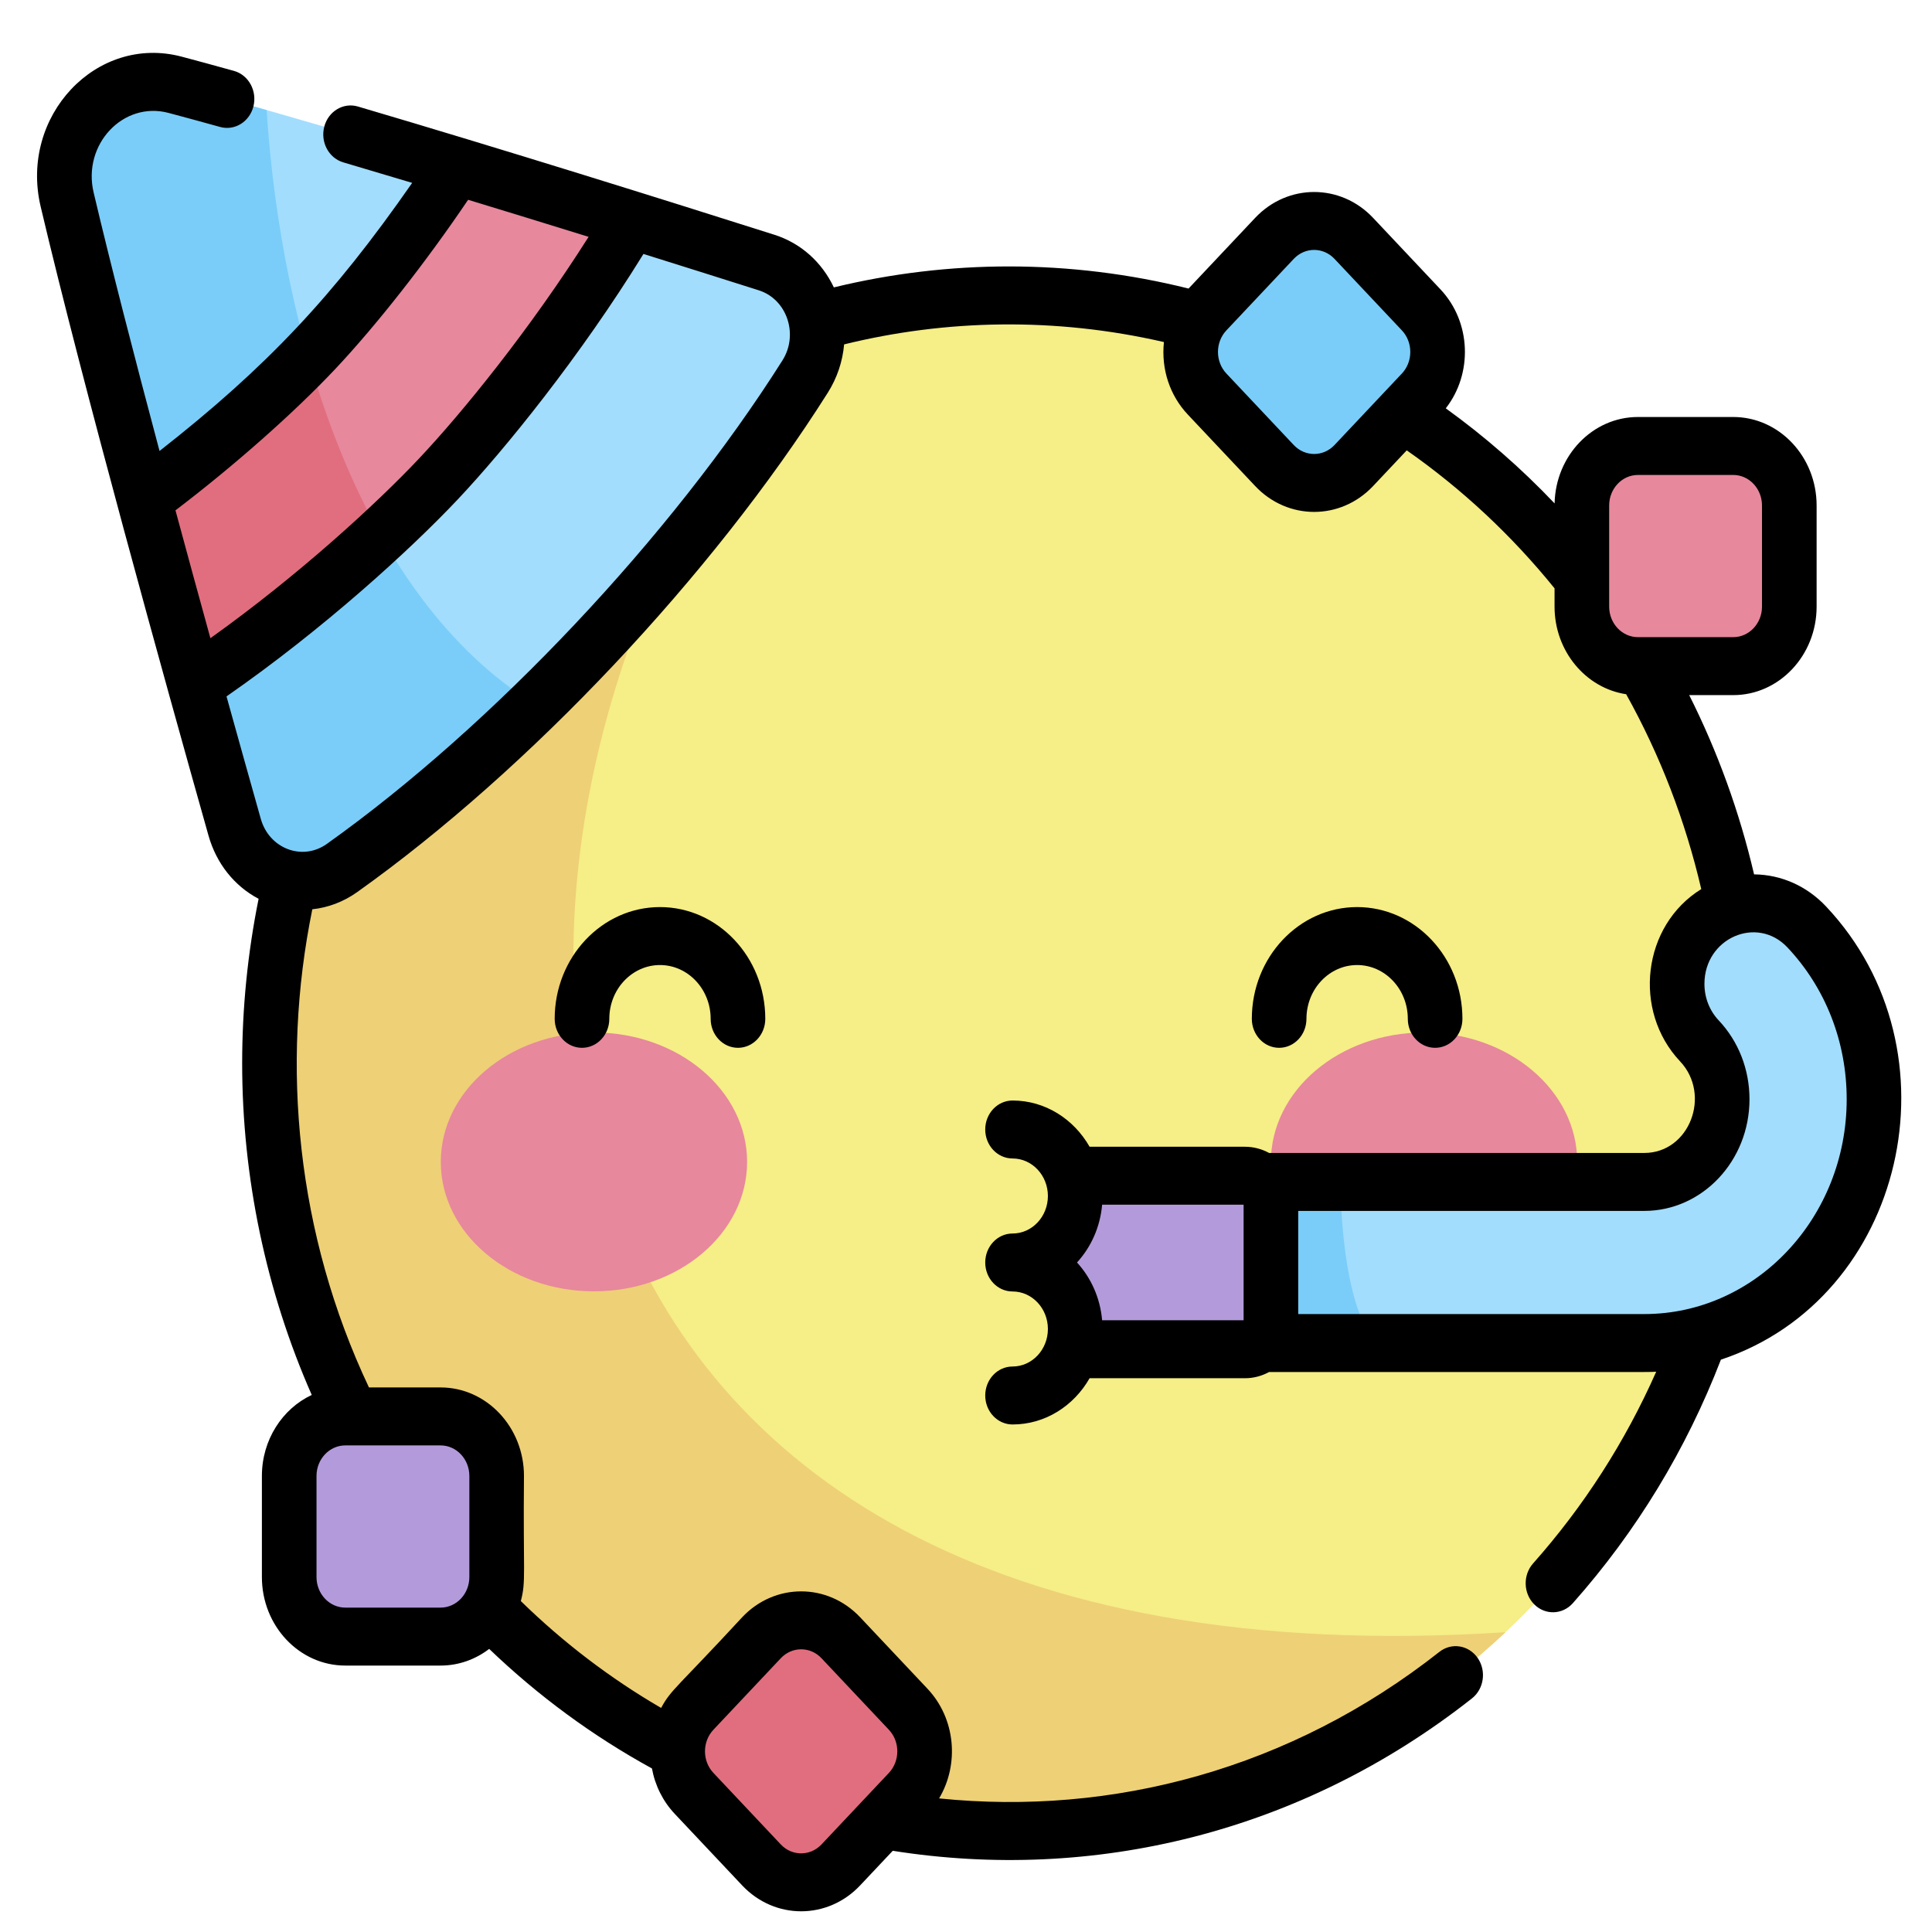 <?xml version="1.0" encoding="utf-8"?>
<svg id="Capa_1" enable-background="new 0 0 512 512" height="52px" viewBox="0 0 52 52" width="52px" xmlns="http://www.w3.org/2000/svg" xmlns:bx="https://boxy-svg.com">
  <g style="" transform="matrix(0.098, 0, 0, 0.104, 0.997, -0.191)" bx:origin="-0.009975 -0.01423">
    <ellipse cx="266.941" cy="276.993" fill="#f6ee86" rx="203.108" ry="198.7"/>
    <path d="m403.3 424.258c-281.991 17.216-306.497-201.042-191.708-338.499-85.275 23.572-147.759 100.263-147.759 191.234 0 109.739 90.935 198.7 203.108 198.7 52.48 0 100.313-19.474 136.359-51.435z" fill="#eed076"/>
    <g>
      <g fill="#e7889d">
        <ellipse cx="152.949" cy="302.541" rx="42.061" ry="33.495"/>
        <ellipse cx="380.933" cy="302.541" rx="42.061" ry="33.495"/>
      </g>
      <path d="m441.422 349.415h-115.868c-11.514 0-20.848-9.334-20.848-20.848s9.334-20.848 20.848-20.848h115.868c11.794 0 21.39-9.596 21.39-21.391 0-5.713-2.226-11.085-6.265-15.125-8.143-8.142-8.143-21.342 0-29.484 8.141-8.141 21.341-8.141 29.483 0 11.915 11.915 18.478 27.758 18.478 44.609 0 34.787-28.301 63.087-63.086 63.087z" fill="#a2ddfd"/>
      <path d="m367.454 349.415c-7.907-9.797-9.28-30.26-9.513-41.696h-32.387c-11.514 0-20.848 9.334-20.848 20.848s9.334 20.848 20.848 20.848z" fill="#7acdf9"/>
      <path d="m284.305 306.115c.529 1.654.819 3.413.819 5.242 0 9.505-7.705 17.21-17.21 17.21 9.505 0 17.21 7.705 17.21 17.21 0 1.829-.291 3.589-.819 5.242h47.436c3.939 0 7.132-3.193 7.132-7.132v-30.641c0-3.939-3.193-7.132-7.132-7.132h-47.436z" fill="#b39bdb"/>
    </g>
    <path id="hat" d="m37.94 23.783c46.784 11.71 123.366 34.308 162.443 46.002 12.563 3.76 17.874 18.602 10.57 29.493-12.563 18.734-29.648 41.046-57.899 69.297s-50.563 45.336-69.297 57.899c-10.892 7.304-25.734 1.993-29.494-10.57-11.693-39.077-34.291-115.659-46.001-162.443-4.487-17.928 11.75-34.165 29.678-29.678z" fill="#a2ddfd"/>
    <path d="m83.758 226.475c14.995-10.055 32.291-23.026 53.081-42.282-48.543-28.258-69.808-95.965-73.79-153.869-8.969-2.407-17.443-4.622-25.108-6.54-17.929-4.488-34.166 11.749-29.679 29.677 11.71 46.784 34.308 123.365 46.002 162.443 3.76 12.564 18.603 17.875 29.494 10.571z" fill="#7acdf9"/>
    <path d="m29.348 130.86c4.729 16.56 9.516 33.004 13.909 47.941 25.948-16.401 51.789-37.821 66.996-53.028s36.627-41.048 53.028-66.996c-14.937-4.393-31.382-9.179-47.941-13.908-12.648 18.207-27.47 35.896-38.783 47.209-11.314 11.313-29.002 26.135-47.209 38.782z" fill="#e7889d"/>
    <path d="m74.467 94.136c-11.334 11.014-27.996 24.83-45.119 36.724 4.729 16.559 9.516 33.004 13.909 47.941 18.359-11.604 36.645-25.713 51.168-38.364-8.437-14.096-15.013-29.891-19.958-46.301z" fill="#e16e7e"/>
    <path d="m380.142 103.814-18.505 18.505c-6.015 6.016-15.768 6.016-21.784 0l-18.505-18.505c-6.015-6.015-6.015-15.769 0-21.784l18.505-18.505c6.016-6.015 15.769-6.015 21.784 0l18.505 18.505c6.016 6.015 6.016 15.768 0 21.784z" fill="#7acdf9"/>
    <path d="m110.827 425.383h-26.17c-8.507 0-15.404-6.896-15.404-15.404v-26.17c0-8.507 6.896-15.404 15.404-15.404h26.17c8.507 0 15.404 6.896 15.404 15.404v26.17c0 8.508-6.897 15.404-15.404 15.404z" fill="#b39bdb"/>
    <path d="m239.254 465.972-18.505 18.505c-6.015 6.015-15.768 6.015-21.784 0l-18.505-18.505c-6.015-6.016-6.015-15.768 0-21.784l18.505-18.505c6.016-6.016 15.769-6.016 21.784 0l18.505 18.505c6.016 6.015 6.016 15.768 0 21.784z" fill="#e16e7e"/>
    <path d="m481.249 132.659v26.17c0 8.507-6.896 15.404-15.404 15.404h-26.17c-8.507 0-15.404-6.896-15.404-15.404v-26.17c0-8.507 6.896-15.404 15.404-15.404h26.17c8.508 0 15.404 6.896 15.404 15.404z" fill="#e7889d"/>
    <path d="m142.169 265.509c0 4.142 3.358 7.5 7.5 7.5s7.5-3.358 7.5-7.5c0-7.675 6.244-13.92 13.919-13.92s13.919 6.244 13.919 13.92c0 4.142 3.358 7.5 7.5 7.5s7.5-3.358 7.5-7.5c0-15.946-12.973-28.92-28.919-28.92s-28.919 12.974-28.919 28.92zm349.165-29.092c-5.287-5.287-12.297-8.223-19.762-8.296-4.005-16.141-9.97-31.677-17.816-46.389h12.089c12.629 0 22.903-10.274 22.903-22.904v-26.17c0-12.629-10.274-22.903-22.903-22.903h-26.17c-12.447 0-22.599 9.982-22.89 22.361-9.161-9.088-19.153-17.313-29.884-24.604 7.444-8.975 7.002-22.328-1.455-30.786l-18.506-18.505c-8.93-8.929-23.459-8.929-32.391 0l-18.291 18.292c-32.636-7.669-66.015-7.488-97.419-.301-3.314-6.578-9.107-11.458-16.305-13.612-30.109-9.01-74.4-22.084-114.415-33.199-3.992-1.107-8.125 1.227-9.234 5.219-1.108 3.991 1.229 8.125 5.219 9.234 6.227 1.729 12.558 3.507 18.924 5.309-21.659 29.333-40.007 47.693-69.386 69.387-6.868-24.252-13.372-48.002-18.104-66.91-3.114-12.444 8.155-23.694 20.582-20.581 4.304 1.077 9.068 2.299 14.16 3.634 4.008 1.049 8.106-1.347 9.156-5.354s-1.347-8.107-5.354-9.156c-5.146-1.349-9.964-2.585-14.321-3.675-23.404-5.859-44.642 15.333-38.774 38.774 11.644 46.522 33.877 121.951 46.093 162.773 2.171 7.257 7.111 13.089 13.77 16.389-2.992 13.958-4.516 28.238-4.516 42.55 0 29.611 6.597 59.079 19.112 85.854-8.053 3.553-13.692 11.61-13.692 20.962v26.17c0 12.629 10.274 22.904 22.903 22.904h26.17c4.98 0 9.589-1.602 13.351-4.311 13.488 12.186 28.479 22.566 44.699 30.935.863 4.43 3.017 8.506 6.28 11.768l18.505 18.505c8.929 8.93 23.461 8.931 32.391 0l8.96-8.96c54.848 8.171 112.066-4.527 159.074-39.438 3.325-2.47 4.02-7.167 1.55-10.493s-7.169-4.019-10.493-1.549c-40.887 30.365-89.81 42.498-137.402 37.922 5.585-8.847 4.546-20.647-3.184-28.377l-18.505-18.506c-8.931-8.929-23.461-8.929-32.391 0-17.722 18.081-19.575 18.715-22.262 23.473-13.945-7.641-26.861-16.912-38.533-27.66 1.473-5.216.609-7.044.863-32.383 0-12.629-10.274-22.903-22.904-22.903h-19.671c-19.877-39.645-24.308-83.37-15.553-123.748 4.335-.434 8.557-1.921 12.333-4.454 47.223-31.668 97.573-82.012 129.248-129.247 2.564-3.824 4.063-8.102 4.475-12.493 27.824-6.448 57.841-7.108 87.832-.604-.79 7.128 1.68 13.882 6.555 18.758l18.505 18.505c8.931 8.93 23.46 8.931 32.392 0l9.236-9.236c15.176 10.001 28.802 21.986 40.595 35.711v4.732c0 11.53 8.566 21.093 19.667 22.671 9.342 15.805 16.256 32.73 20.628 50.434-16.195 9.425-18.916 31.483-5.824 44.573 8.671 8.673 2.594 23.713-9.821 23.713h-103.053c-1.993-1.018-4.241-1.605-6.629-1.605h-42.664c-4.331-7.166-12.196-11.967-21.162-11.967-4.143 0-7.5 3.358-7.5 7.5s3.357 7.5 7.5 7.5c5.354 0 9.71 4.355 9.71 9.71s-4.355 9.71-9.71 9.71c-4.143 0-7.5 3.358-7.5 7.5s3.357 7.5 7.5 7.5c5.354 0 9.71 4.355 9.71 9.71s-4.355 9.709-9.71 9.709c-4.143 0-7.5 3.358-7.5 7.5s3.357 7.5 7.5 7.5c8.966 0 16.831-4.801 21.162-11.967h42.664c2.387 0 4.635-.586 6.628-1.604 109.371-.034 102.856.076 106.327-.083-8.517 18.126-19.844 34.777-33.814 49.613-2.839 3.016-2.696 7.762.319 10.602 3.01 2.835 7.757 2.702 10.603-.319 17.47-18.555 31.129-39.742 40.656-63.015 50.609-15.839 66.323-79.849 28.874-117.299zm-305.571 213.074 18.505-18.505c3.082-3.081 8.096-3.082 11.178-.001l18.505 18.506c3.089 3.088 3.089 8.087 0 11.177l-18.505 18.505c-3.082 3.081-8.096 3.081-11.178 0l-18.505-18.505c-3.088-3.089-3.089-8.087 0-11.177zm-109.009-65.681c0-4.358 3.545-7.903 7.903-7.903h26.17c4.358 0 7.904 3.546 7.904 7.903v26.17c0 4.358-3.545 7.904-7.904 7.904h-26.17c-4.358 0-7.903-3.545-7.903-7.904zm-38.734-249.897c16.029-11.49 32.49-25.181 43.84-36.532 11.348-11.347 25.039-27.808 36.531-43.84 11.227 3.218 22.383 6.455 33.091 9.589-16.24 24.15-34.757 45.563-46.533 57.339-11.777 11.777-33.191 30.295-57.339 46.534-3.118-10.653-6.361-21.826-9.59-33.09zm166.705-38.811c-30.582 45.604-79.54 94.562-125.144 125.144-6.704 4.497-15.818 1.238-18.131-6.492-2.717-9.079-5.932-19.88-9.414-31.686 26.653-17.447 50.62-38.091 63.52-50.991 12.899-12.899 33.544-36.866 50.991-63.52 11.565 3.411 22.314 6.61 31.687 9.415 7.732 2.313 10.985 11.428 6.491 18.13zm170.114 3.408-18.505 18.505c-3.081 3.082-8.098 3.081-11.177 0l-18.505-18.505c-3.089-3.089-3.09-8.088 0-11.177l18.504-18.505c3.081-3.081 8.096-3.083 11.178-.001l18.506 18.506c1.492 1.492 2.314 3.477 2.314 5.588 0 2.112-.822 4.096-2.315 5.589zm56.933 60.318v-26.17c0-4.358 3.545-7.903 7.903-7.903h26.17c4.358 0 7.903 3.545 7.903 7.903v26.17c0 4.358-3.545 7.904-7.903 7.904h-26.17c-4.358 0-7.903-3.545-7.903-7.904zm-100.399 184.691h-38.855c-.528-5.789-3.06-11.006-6.896-14.952 3.836-3.946 6.368-9.163 6.896-14.952h38.855zm110.049-1.604h-95.049v-26.696h95.049c15.931 0 28.891-12.96 28.891-28.891 0-7.716-3.005-14.971-8.463-20.428-2.522-2.521-3.91-5.874-3.91-9.439 0-11.859 14.435-17.793 22.787-9.439 10.499 10.5 16.281 24.458 16.281 39.306 0 30.651-24.936 55.587-55.586 55.587zm-92.787-76.406c0-7.675 6.244-13.92 13.919-13.92s13.919 6.244 13.919 13.92c0 4.142 3.357 7.5 7.5 7.5s7.5-3.358 7.5-7.5c0-15.946-12.973-28.92-28.919-28.92s-28.919 12.973-28.919 28.92c0 4.142 3.357 7.5 7.5 7.5s7.5-3.357 7.5-7.5z"/>
  </g>
</svg>